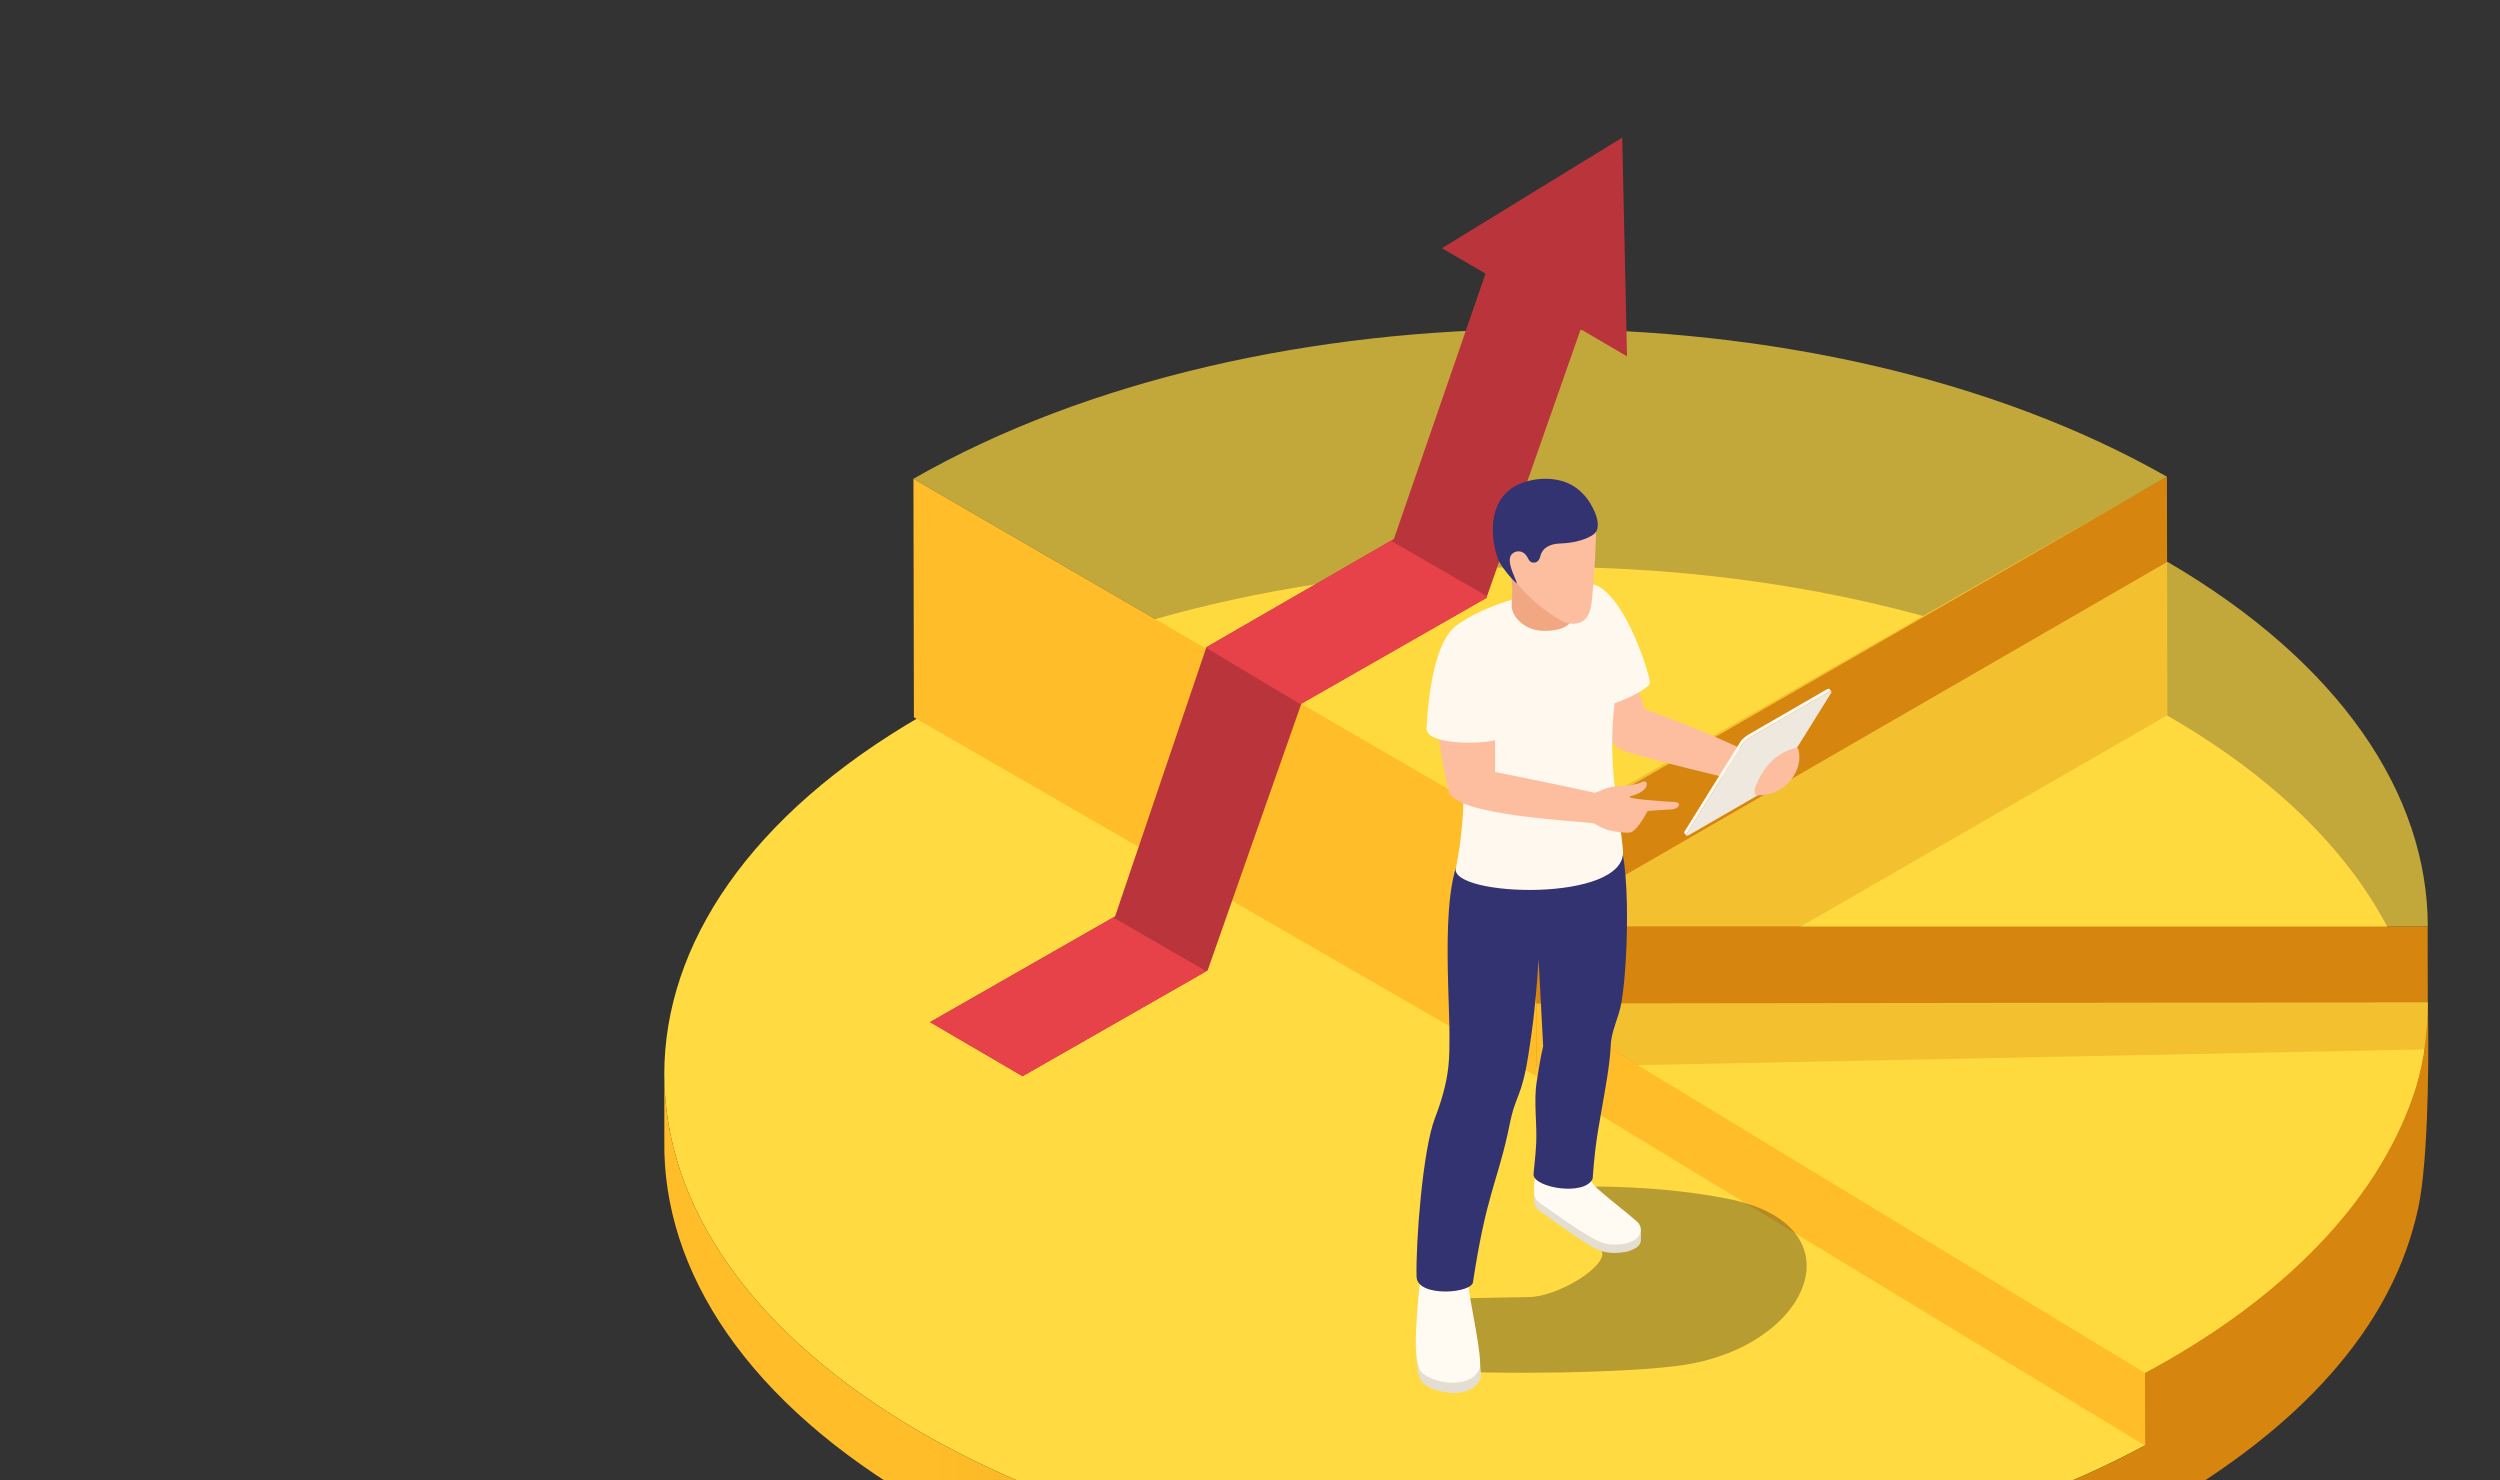 <svg width="652" height="386" viewBox="0 0 652 386" fill="none" xmlns="http://www.w3.org/2000/svg">
<rect x="0" y="0" width="652" height="386" fill="#333333" stroke="none"/>
<g clip-path="url(#clip0_1_8205)">
<path d="M240.496 373.739C330.169 425.414 475.556 425.414 565.226 373.739C654.895 322.065 654.895 238.282 565.226 186.607C475.558 134.932 330.17 134.932 240.496 186.607C150.831 238.282 150.831 322.063 240.496 373.739Z" fill="#FFDA40"/>
<path d="M240.496 373.74C330.169 425.414 475.556 425.414 565.226 373.74V392.149C475.558 443.822 330.171 443.822 240.496 392.149C195.13 366 172.714 331.627 173.257 297.365V278.954C172.714 313.227 195.13 347.589 240.496 373.74Z" fill="url(#paint0_linear_1_8205)"/>
<path d="M399.354 218.965L400.735 277.796L404.688 279.044L565.25 186.545L565.135 124.328L399.354 218.965Z" fill="#D6850F"/>
<path d="M400.695 219.097L400.684 280.675L238.347 187.075L238.227 124.862L400.695 219.097Z" fill="#FFBD29"/>
<path opacity="0.7" d="M238.227 124.861L400.695 219.096L565.135 124.327C474.629 72.793 328.918 72.969 238.227 124.861Z" fill="#FFDA40"/>
<path d="M633.123 241.598L633.199 273.666L400.674 278.321L400.684 241.598H633.123Z" fill="#D6850F"/>
<path opacity="0.7" d="M565.266 146.521C610.39 172.877 633.139 207.184 633.164 241.592L400.684 241.597L565.266 146.521Z" fill="#FFDA40"/>
<path d="M565.482 354.654C598.007 335.912 621.291 311.454 630.104 283.433C632.187 276.03 633.21 268.848 633.19 261.441L633.27 267.011C633.38 278.522 633.275 306.059 630.113 317.414C630.113 317.414 629.816 318.661 629.811 318.621C622.722 346.221 600.79 371.675 563.938 392.913C562.466 393.758 560.949 394.563 559.441 395.378L559.411 358.027C561.469 356.918 563.491 355.802 565.482 354.654Z" fill="#D6850F"/>
<path d="M400.654 261.703L400.695 280.695L559.453 377.02L559.413 358.027L400.654 261.703Z" fill="#FFBD29"/>
<path opacity="0.7" d="M400.654 261.703L559.413 358.027C561.469 356.92 563.492 355.802 565.482 354.655C598.007 335.912 621.291 311.454 630.104 283.433C632.091 276.85 633.094 269.487 633.2 261.416L400.654 261.703Z" fill="#FFDA40"/>
<path d="M242.545 266.571L266.678 280.675L314.588 253.3L314.945 253.093L339.311 183.747L339.392 183.514L387.659 155.932L387.809 155.507L412.244 85.871L424.329 92.935L423.076 35.893L376.062 64.728L387.421 71.366L363.525 140.575L362.748 141.02L314.632 168.783L314.569 168.958L290.812 238.989L290.323 239.272L242.545 266.571Z" fill="#BA353B"/>
<path d="M314.569 168.959L339.311 183.747L339.392 183.514L387.659 155.933L387.809 155.507L362.748 141.021L314.632 168.784L314.569 168.959Z" fill="#E7424A"/>
<path d="M242.545 266.571L266.678 280.675L314.588 253.301L290.323 239.272L242.545 266.571Z" fill="#E7424A"/>
<g style="mix-blend-mode:multiply" opacity="0.3">
<path d="M376.359 357.446C386.564 358.412 425.084 358.327 439.937 355.851C472.563 350.41 485.107 319.425 450.571 312.631C427.487 308.086 404.62 309.75 404.62 309.75L405.055 314.093C405.441 314.849 414.613 319.824 417.727 326.262C419.551 330.032 406.277 338.28 398.614 338.28C396.654 338.28 377.829 338.68 377.829 338.68C377.829 338.68 375.333 357.349 376.359 357.446Z" fill="#0E0C0C"/>
</g>
<path d="M454.802 195.549C440.353 188.812 428.939 184.997 428.939 184.997C428.939 184.997 423.733 169.405 419.974 161.096C418.28 162.709 409.676 171.984 409.558 172.043C412.761 180.952 417.584 189.123 419.96 192.877C420.878 194.334 422.251 195.431 423.888 195.961C431.667 198.471 450.417 202.843 453.893 203.736C458.557 204.936 459.027 197.516 454.802 195.549Z" fill="#FCBE9F"/>
<path d="M430.344 177.897C430.825 180.128 412.488 188.247 410.908 183.4C408.351 175.569 401.383 152.845 414.296 152.327C421.7 152.032 428.798 170.696 430.344 177.897Z" fill="#FFF8EF"/>
<path d="M427.491 319.856C425.892 318.258 422.852 316.123 419.702 314.167C417.708 314.252 415.205 313.919 413.106 313.672C408.812 313.165 403.811 312.278 400.266 309.553C400.132 310.368 400.071 311.236 400.071 312.093C400.071 313.807 399.953 314.723 401.848 316.067C411.39 322.828 412.743 323.714 414.487 324.73C416.462 325.879 419.076 327.536 424.543 326.371C427.788 325.348 428.005 324.065 427.945 323.069C427.916 322.535 428.135 320.502 427.491 319.856Z" fill="#E4DED2"/>
<path d="M427.019 318.679C425.362 317.142 420.403 313.274 417.731 310.972C416.298 309.743 415.115 308.659 414.357 306.93C414.302 306.8 414.254 306.682 414.215 306.574C413.242 303.835 405.724 302.765 402.2 304.306C400.543 305.03 400.069 307.753 400.069 310.309C400.069 312.023 400.159 312.73 402.054 314.074C411.596 320.834 414.171 322.313 415.964 323.237C417.693 324.128 419.509 324.98 423.46 324.397C424.8 324.201 426.109 323.65 427.089 322.714C427.956 321.888 428.432 319.991 427.019 318.679Z" fill="#FFFBF3"/>
<path d="M371.298 360.875C375.057 363.832 383.927 364.717 386.05 359.653C387.039 357.297 383.141 341.904 382.749 337.443C382.64 336.169 382.449 333.926 382.449 333.926C382.089 333.504 380.757 333.244 380.245 333.032C378.06 332.127 374.236 333.244 371.877 333.244C370.672 333.244 370.087 341.324 370.03 342.127C369.694 347.033 368.372 358.572 371.298 360.875Z" fill="#E4DED2"/>
<path d="M371.094 358.227C374.852 361.184 383.724 362.072 385.846 357.005C386.835 354.65 383.278 339.273 382.888 334.812C382.775 333.538 382.585 331.295 382.585 331.295C382.227 330.872 380.55 330.597 380.039 330.389C377.855 329.483 374.032 330.599 371.672 330.599C370.466 330.599 369.882 338.68 369.825 339.482C369.491 344.386 368.167 355.927 371.094 358.227Z" fill="#FFFBF3"/>
<path d="M384.385 219.662C374.954 223.76 378.005 256.095 378.021 270.167C378.026 272.835 378.019 275.507 377.736 278.157C377.238 282.808 375.884 287.315 374.212 291.667C371.026 299.953 369.196 324.231 369.441 333.079C369.811 338.481 384.26 337.304 384.183 334.207C387.511 312.301 390.356 308.45 393.164 295.86C393.642 293.714 394.001 291.536 394.644 289.433C395.242 287.483 396.088 285.618 396.703 283.674C397.944 279.759 398.463 276.131 399.066 272.066C400.348 263.38 400.807 257.445 401.262 250.116L402.455 272.848C401.793 275.573 401.19 279.46 400.756 282.229C399.968 287.252 400.9 293.205 400.638 298.281C400.427 302.397 399.903 305.778 399.947 306.397C400.189 309.756 413.233 312.021 415.359 307.428C416.213 295.877 417.063 293.886 419.169 280.846C419.528 278.627 420 274.98 420.073 272.736C420.196 268.938 422.112 265.508 422.804 261.808C424.77 251.305 425.654 217.91 420.268 216.564C411.299 214.323 392.577 216.105 384.385 219.662Z" fill="#333372"/>
<path d="M423.268 221.791C422.434 211.696 419.636 202.516 420.698 187.33C421.326 178.328 425.82 160.715 418.153 154.735C412.946 150.673 409.195 153.028 404.031 153.99C390.936 156.425 380.403 161.429 378.476 164.832C374.082 172.597 379.178 188.656 381.424 206.973C381.637 208.725 381.667 210.489 381.542 212.251C381.304 215.62 380.773 221.425 379.668 226.386C378.003 233.895 424.406 235.536 423.268 221.791Z" fill="#FFF8EF"/>
<path d="M409.399 152.254C403.825 151.561 397.964 149.049 393.078 146.874C394.862 150.681 394.317 155.624 394.247 157.85C394.149 160.776 397.617 164.534 402.723 164.534C408.819 164.534 410.82 162.076 410.148 159.13C409.63 156.88 409.499 154.568 409.399 152.254Z" fill="#F1A782"/>
<path d="M437.212 209.234C436.574 209.074 435.66 209.117 435.286 209.088C433.942 208.98 424.33 208.42 425.011 207.737C426.391 207.397 429.034 206.448 429.426 204.938C429.515 204.594 429.532 204.171 429.262 203.942C428.925 203.66 428.424 203.863 428.024 204.039C424.975 205.376 421.298 204.489 418.255 205.844C417.377 206.238 416.644 206.584 415.857 206.743C408.052 204.954 389.915 201.345 389.915 201.345C389.915 201.345 390.118 176.784 389.201 170.125C387.963 161.151 380.543 162.082 379.348 163.723C370.788 175.47 376.235 200.277 377.894 206.503C379.554 212.727 411.476 214.068 415.504 214.724C416.103 214.819 416.872 215.46 417.442 215.723C418.029 215.998 418.626 216.251 419.245 216.457C420.244 216.79 424.635 217.442 425.467 217.017C427.431 216.015 429.67 211.549 429.67 211.549C430.18 211.335 435.597 211.235 436.501 210.994C436.967 210.871 437.468 210.695 437.729 210.28C438.113 209.661 437.768 209.372 437.212 209.234Z" fill="#FCBE9F"/>
<path d="M439.357 216.805L453.895 193.442C454.121 193.075 454.593 192.594 455.101 192.186C455.368 191.973 455.643 191.78 455.898 191.634L476.239 179.889C476.716 179.622 476.997 179.563 477.083 179.67L477.634 180.328C477.546 180.221 477.267 180.279 476.847 180.513C476.792 180.544 456.45 192.287 456.45 192.287C456.193 192.437 455.919 192.63 455.653 192.843C455.143 193.25 454.671 193.731 454.444 194.099L439.906 217.463C439.766 217.685 439.737 217.834 439.799 217.906L439.25 217.253C439.19 217.176 439.216 217.027 439.357 216.805Z" fill="#FFF8EF"/>
<path d="M476.79 180.544L456.449 192.287C455.699 192.722 454.792 193.541 454.442 194.098L439.904 217.462C439.557 218.019 439.89 218.123 440.643 217.688L460.984 205.944C461.734 205.509 462.64 204.692 462.988 204.133L477.525 180.773C477.871 180.213 477.54 180.109 476.79 180.544Z" fill="#EEE8DE"/>
<path d="M468.921 199.844C468.24 202.119 466.766 204.152 464.816 205.51C462.866 206.863 460.445 207.535 458.074 207.375C457.973 207.368 457.864 207.356 457.783 207.297C457.678 207.217 457.64 207.08 457.622 206.952C457.499 206.134 457.771 205.314 458.084 204.547C459.025 202.24 460.384 200.085 462.198 198.377C463.694 196.972 465.503 195.878 467.48 195.306C467.825 195.208 468.493 194.91 468.811 195.123C469.096 195.316 469.18 196.243 469.226 196.554C469.38 197.651 469.233 198.784 468.921 199.844Z" fill="#FCBE9F"/>
<path d="M392.138 191.933C391.767 194.187 371.731 195.017 372.038 189.925C372.532 181.704 374.383 158.007 386.583 162.262C393.58 164.699 393.339 184.666 392.138 191.933Z" fill="#FFF8EF"/>
<path d="M416.22 140.257C416.269 138.379 416.023 136.345 414.44 135.294C411.993 133.669 406.345 130.79 396.55 136.122C395.141 136.892 394.235 138.344 393.272 139.633C392.168 141.111 392.152 141.992 392.327 143.681C392.662 146.862 392.171 148.211 396.696 153.399C400.502 157.76 405.926 161.233 407.142 161.867C408.705 162.684 410.259 162.878 411.798 162.452C413.231 162.052 414.694 160.632 415.085 157.216C415.385 154.611 416.038 147.187 416.22 140.257Z" fill="#FCBE9F"/>
<path d="M398.72 146.023C399.21 146.961 401.171 147.303 401.708 145.1C402.357 142.421 404.897 141.822 406.83 141.749C409.968 141.631 412.749 141.032 415.018 139.758C415.483 139.497 415.851 139.187 416.18 138.768C416.18 138.768 417.281 137.548 416.308 134.594C415.794 133.033 413.419 126.92 406.889 125.318C403.804 124.562 400.484 124.767 397.469 125.764C385.937 129.575 389.566 144.046 391.113 146.709C392.214 148.605 394.355 151.232 395.659 152.207C394.98 150.056 392.378 145.689 394.663 144.209C395.53 143.65 396.588 143.638 397.423 144.246C398.075 144.724 398.351 145.32 398.72 146.023Z" fill="#333372"/>
</g>
<defs>
<linearGradient id="paint0_linear_1_8205" x1="518.099" y1="354.929" x2="242.088" y2="354.929" gradientUnits="userSpaceOnUse">
<stop stop-color="#D6850F"/>
<stop offset="1" stop-color="#FFBD29"/>
</linearGradient>
<clipPath id="clip0_1_8205">
<rect width="651" height="386" fill="white" transform="matrix(-1 0 0 1 651.228 0)"/>
</clipPath>
</defs>
</svg>
